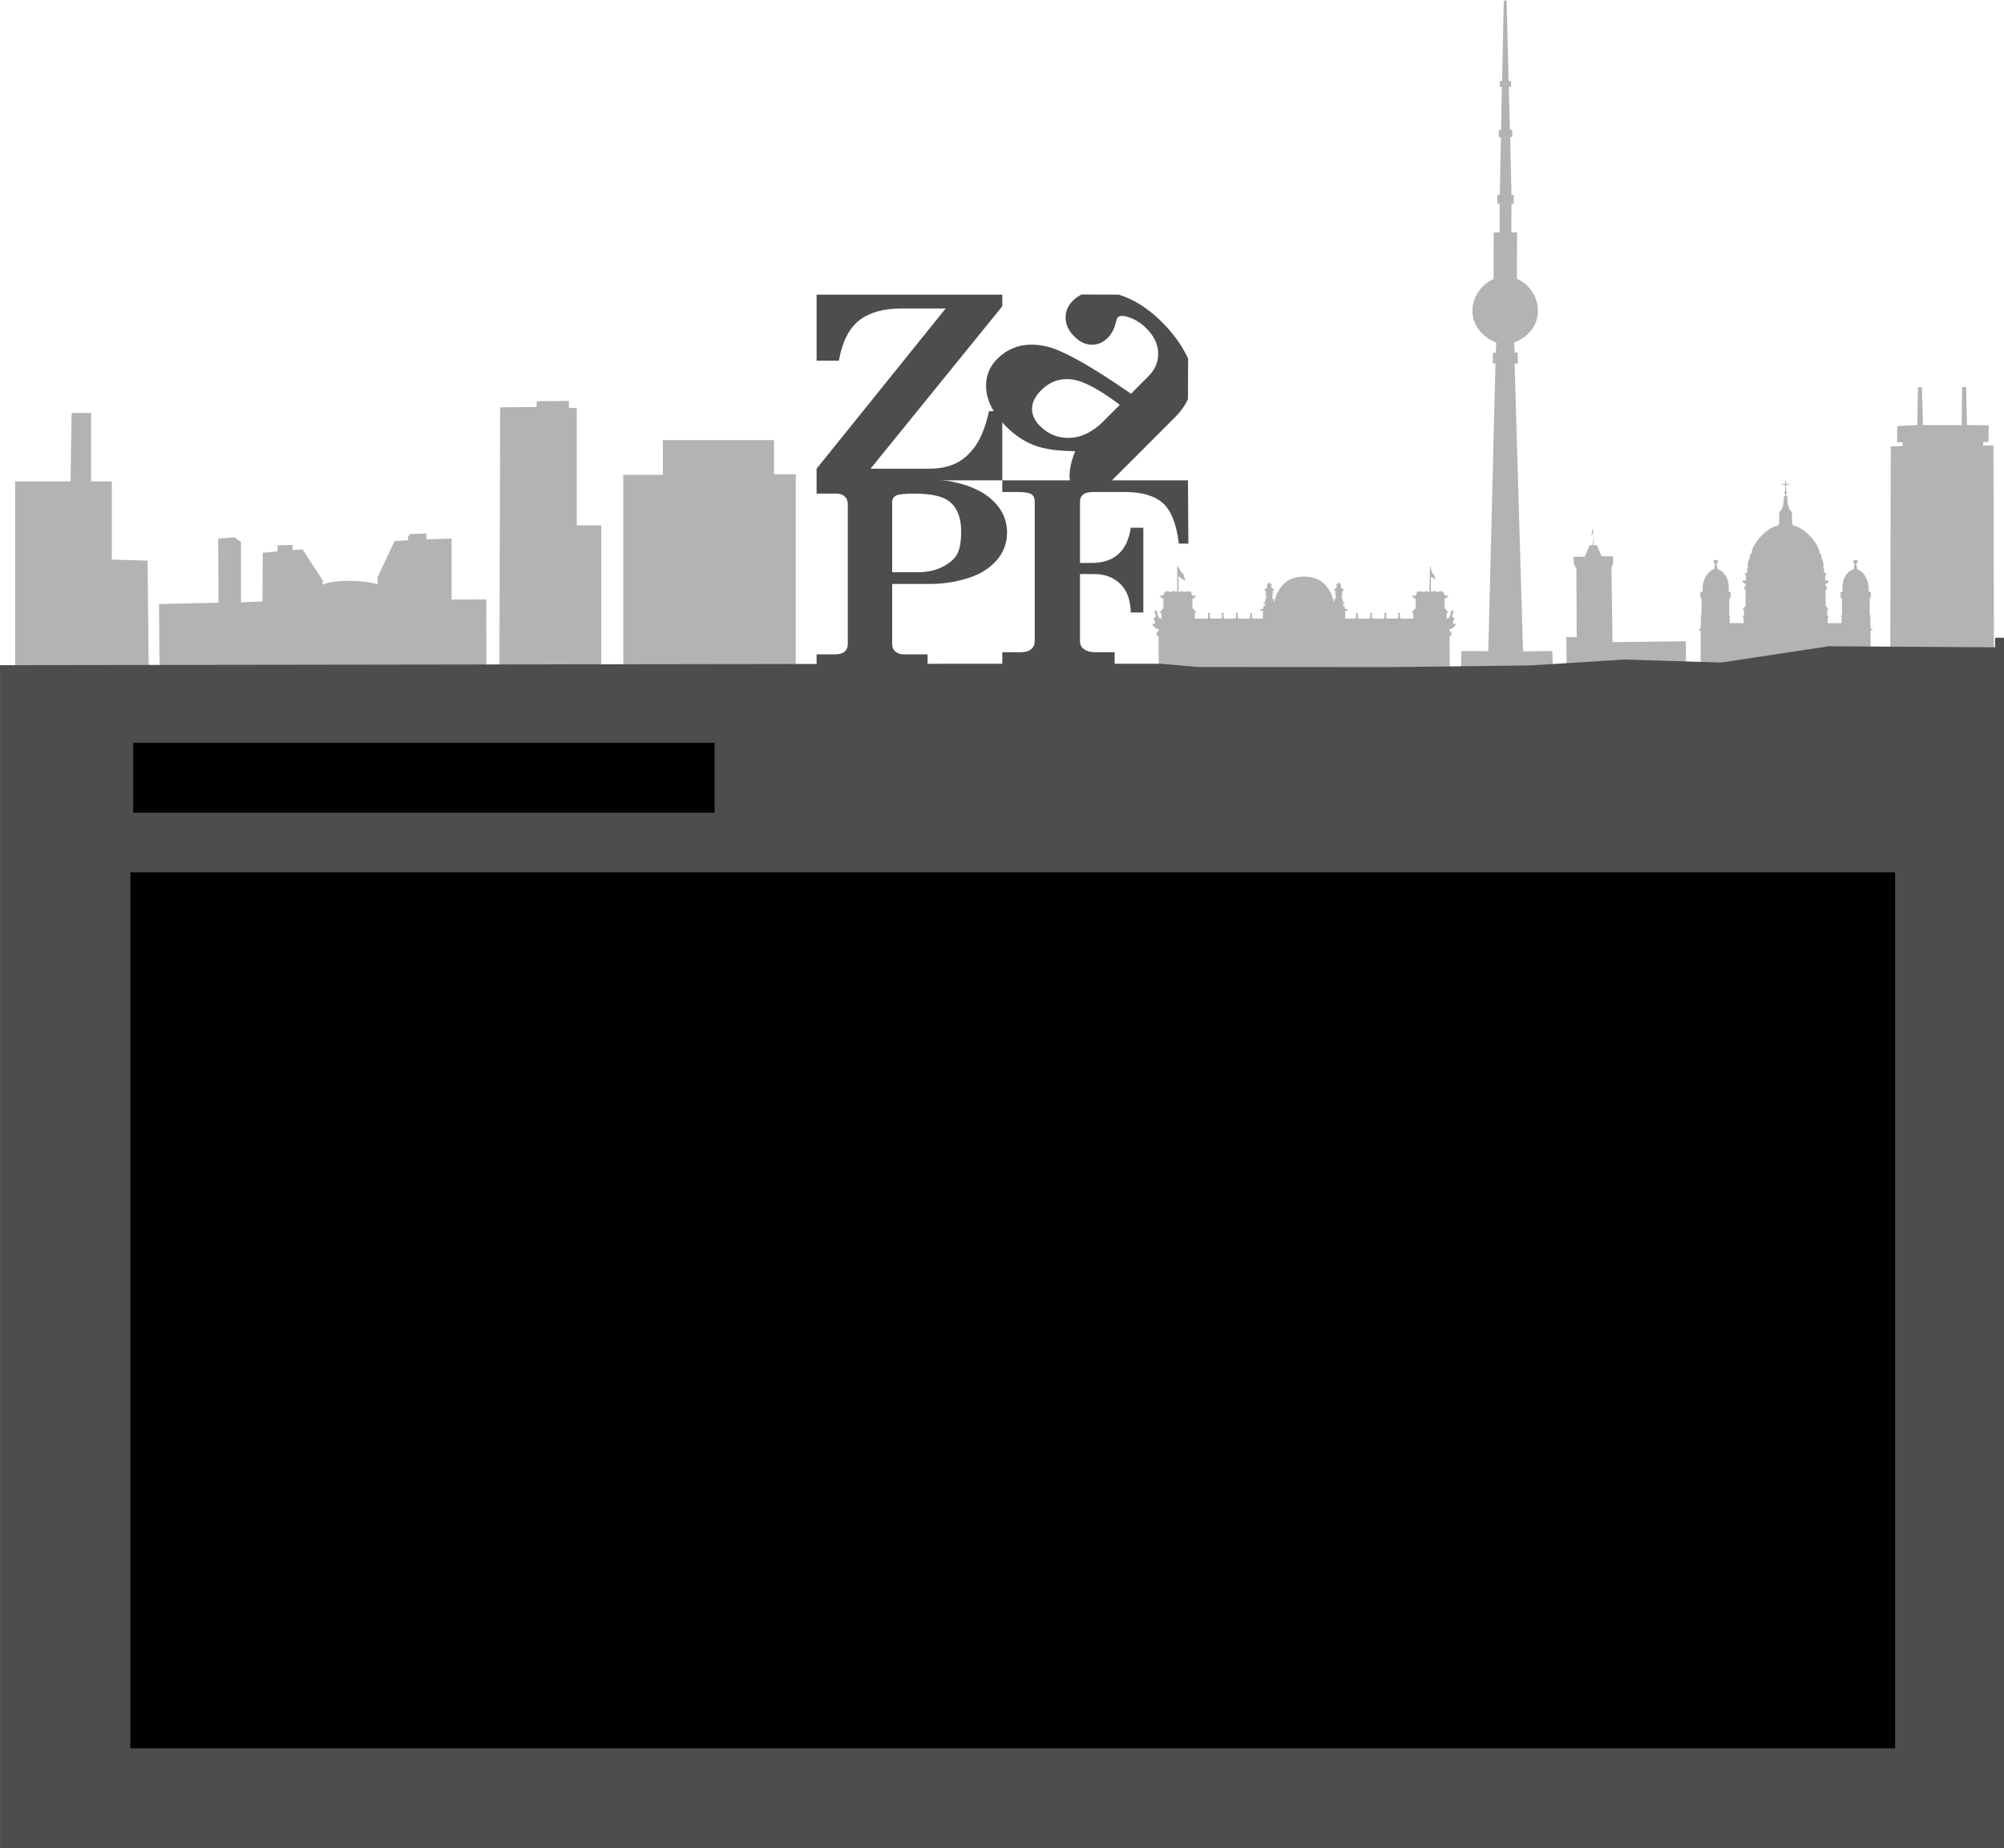 <?xml version="1.0" encoding="UTF-8" standalone="no"?>
<!-- Created with Inkscape (http://www.inkscape.org/) -->

<svg
   xmlns:dc="http://purl.org/dc/elements/1.1/"
   xmlns:cc="http://creativecommons.org/ns#"
   xmlns:rdf="http://www.w3.org/1999/02/22-rdf-syntax-ns#"
   xmlns:svg="http://www.w3.org/2000/svg"
   xmlns="http://www.w3.org/2000/svg"
   xmlns:sodipodi="http://sodipodi.sourceforge.net/DTD/sodipodi-0.dtd"
   xmlns:inkscape="http://www.inkscape.org/namespaces/inkscape"
   width="270.933mm"
   height="249.96mm"
   viewBox="0 0 960 885.686"
   id="svg2"
   version="1.1"
   inkscape:version="0.91 r13725"
   sodipodi:docname="ZaPFLogo Berlin Webdesign Dark.svg">
  <defs
     id="defs4" />
  <sodipodi:namedview
     id="base"
     pagecolor="#ffffff"
     bordercolor="#666666"
     borderopacity="1.0"
     inkscape:pageopacity="0.0"
     inkscape:pageshadow="2"
     inkscape:zoom="1"
     inkscape:cx="472.87676"
     inkscape:cy="424.86525"
     inkscape:document-units="px"
     inkscape:current-layer="layer1"
     showgrid="false"
     objecttolerance="10000"
     inkscape:snap-path-clip="false"
     inkscape:snap-path-mask="false"
     inkscape:snap-perpendicular="true"
     inkscape:snap-tangential="true"
     inkscape:window-width="1280"
     inkscape:window-height="960"
     inkscape:window-x="0"
     inkscape:window-y="27"
     inkscape:window-maximized="1"
     showguides="false"
     fit-margin-top="0"
     fit-margin-left="0"
     fit-margin-right="0"
     fit-margin-bottom="0">
    <inkscape:grid
       type="xygrid"
       id="grid4136"
       units="mm"
       spacingx="3.543"
       spacingy="3.543"
       originx="-38.976"
       originy="0" />
  </sodipodi:namedview>
  <g
     inkscape:label="Ebene 1"
     inkscape:groupmode="layer"
     id="layer1"
     transform="translate(-38.976,-166.677)">
    <g
       id="g4943"
       transform="matrix(2.509,0,0,2.509,-58.801,-1587.638)">
      <g
         style="fill:#b3b3b3"
         id="g4612">
        <path
           style="fill:#b3b3b3;fill-opacity:1;stroke:none"
           d="m 338.087,827.799 c 0,0 -0.05,-6.946 -0.05,-6.946 0,0 1.97,0.054 1.97,0.054 0,0 -0.054,-13.063 -0.054,-13.063 0,0 -0.464,-0.883 -0.464,-0.883 0,0 -0.104,-1.398 -0.104,-1.398 0,0 2.177,-0.054 2.177,-0.054 0,0 0.916,-2.165 0.916,-2.165 0,0 0.597,-0.012 0.597,-0.012 0,0 0.07,-1.261 0.07,-1.261 0,0 -0.004,-1.244 -0.004,-1.244 -0.133,0.278 0,0.336 -0.352,0.705 0.075,-0.253 0.104,-0.552 0.108,-0.63 0.013,-0.265 0.108,-0.133 0.274,-0.946 0,0 0.017,2.115 0.017,2.115 0,0 0.083,1.261 0.083,1.261 0,0 0.572,0 0.572,0 0,0 0.933,2.127 0.933,2.127 0,0 2.177,0 2.177,0 0,0 0,1.348 0,1.348 0,0 -0.311,0.933 -0.311,0.933 0,0 0.207,14.1 0.207,14.1 0,0 13.996,-0.158 13.996,-0.158 0,0 0.05,6.117 0.05,6.117"
           id="path3774"
           inkscape:connector-curvature="0" />
        <path
           style="fill:#b3b3b3;fill-opacity:1;stroke:none"
           d="m 41.86,828.256 c 0,0 0,-37.116 0,-37.116 0,0 10.575,0 10.575,0 0,0 0.207,-13.063 0.207,-13.063 0,0 3.732,0 3.732,0 0,0 0,13.063 0,13.063 0,0 3.94,0 3.94,0 0,0 0,14.929 0,14.929 0,0 6.843,0.207 6.843,0.207 0,0 0.207,21.357 0.207,21.357"
           id="path3772"
           inkscape:connector-curvature="0" />
        <path
           style="fill:#b3b3b3;fill-opacity:1;stroke:none"
           d="m 157.976,827.012 c 0,0 0,-37.116 0,-37.116 0,0 7.56,0 7.56,0 0,0 0,-6.635 0,-6.635 0,0 21.224,0 21.224,0 0,0 0,6.523 0,6.523 0,0 4.147,0 4.147,0 0,0 0,37.472 0,37.472"
           id="path3770"
           inkscape:connector-curvature="0" />
        <path
           style="fill:#b3b3b3;fill-opacity:1;stroke:none"
           d="m 153.771,827.219 c 0,0 0,-27.673 0,-27.673 0,0 -4.674,0 -4.674,0 0,0 0,-22.394 0,-22.394 0,0 -1.51,-0.075 -1.51,-0.075 0,0 0,-1.281 0,-1.281 0,0 -6.104,0 -6.104,0.075 0,0.075 -0.075,1.057 -0.075,1.057 0,0 -6.938,0.075 -6.938,0.075 0,0 -0.153,50.067 -0.153,50.067"
           id="path3768"
           inkscape:connector-curvature="0" />
        <path
           style="fill:#b3b3b3;fill-opacity:1;stroke:none"
           d="m 363.674,826.734 c 0,0 0,-7.05 0,-7.05 0,0 -0.365,-0.207 -0.365,-0.207 0,0 0,-0.158 0,-0.158 0,0 0.365,0 0.365,0 0,0 -0.104,-0.568 -0.104,-0.568 0,0 0.153,0 0.153,0 0,0 0,-1.762 0,-1.762 0,0 -0.153,-0.236 -0.153,-0.236 0,0 0.257,-0.025 0.257,-0.025 0,0 0.025,-3.214 0.025,-3.214 0,0 -0.207,-0.129 -0.207,-0.129 0,0 -0.025,-1.14 -0.025,-1.14 0,0 0.44,-0.025 0.44,-0.025 0,0 0,-0.962 0,-0.962 0.029,-0.8 0.547,-2.745 2.177,-3.342 0,0 0.182,-1.012 0.182,-1.012 0,0 -0.775,-0.751 0.129,-0.751 0.908,0 0.182,0.751 0.182,0.751 0,0 0.158,1.012 0.158,1.012 1.659,0.531 2.136,2.281 2.148,3.268 0,0 0,1.062 0,1.062 0,0 0.365,0.025 0.365,0.025 0,0 -0.025,1.116 -0.025,1.116 0,0 -0.236,0.153 -0.236,0.153 0,0 -0.012,3.226 0,3.226 0.012,0 0.274,0.042 0.274,0.042 0,0 -0.207,0.207 -0.207,0.207 0,0 0.012,1.203 0.012,1.203 0,0 2.646,0 2.646,0 0,0 -0.017,-1.111 -0.017,-1.111 0,0 -0.245,-0.22 -0.245,-0.22 0,0 0.348,-0.091 0.348,-0.091 0,0 0,-1.066 0,-1.066 0,0 -0.245,-0.191 -0.245,-0.207 0,-0.012 0.531,-0.622 0.531,-0.622 0,0 0.042,-2.915 0.042,-2.915 0,0 -0.261,-0.402 -0.261,-0.402 0,0 0,-0.336 0,-0.336 0,0 0.286,-0.232 0.286,-0.232 0,0 0.012,-0.195 0.012,-0.195 0,0 -0.622,-0.464 -0.622,-0.464 0,0 0,-0.286 0,-0.286 0,0 0.647,0.012 0.647,0.012 0,0 -0.012,-1.012 -0.012,-1.012 0,0 -0.22,-0.116 -0.22,-0.116 0,0 -0.012,-0.232 -0.012,-0.232 0,0 0.27,0 0.27,0 0,0 0.236,-0.402 0.236,-0.402 0,0 0.012,-0.323 0.012,-0.323 0,0 -0.195,-0.249 -0.195,-0.249 0,0 0.232,-0.012 0.232,-0.012 0,0 0.054,-0.427 0.054,-0.427 0,0 -0.079,-0.257 -0.079,-0.257 0,0 0.116,-0.34 0.116,-0.34 0,0 0.037,-0.415 0.037,-0.415 0,0 0.12,-0.27 0.12,-0.27 0,0 0.178,-0.352 0.178,-0.352 0,0 -0.05,-0.323 -0.05,-0.323 0,0 0.079,-0.282 0.079,-0.282 0,0 0.166,-0.079 0.166,-0.079 0,0 0.079,0.153 0.079,0.153 0,-2.239 3.388,-5.52 5.196,-5.557 -0.141,-0.104 -0.091,-0.286 0.116,-0.323 0,0 0.025,-2.347 0.025,-2.347 0.261,-0.025 0.933,-0.854 0.871,-2.866 0,0 0.245,-0.166 0.245,-0.166 0,0 0.012,-0.352 0.012,-0.352 -0.241,-0.07 -0.236,-0.39 0,-0.452 0,0 -0.008,-0.307 -0.008,-0.307 0,0 -0.004,-0.962 -0.004,-0.962 0,0 -0.556,0 -0.556,0 0,0 -0.012,-0.195 -0.012,-0.195 0,0 0.564,0 0.564,0 0,0 -0.004,-0.593 -0.004,-0.593 0,0 0.187,0 0.187,0 0,0 0,0.593 0,0.593 0,0 0.572,0 0.572,0 0,0 -0.012,0.195 -0.012,0.195 0,0 -0.556,0 -0.556,0 0,0 -0.004,0.966 -0.004,0.966 0,0 -0.008,0.303 -0.008,0.303 0.236,0.046 0.253,0.382 0,0.452 0,0 0.012,0.352 0.012,0.352 0,0 0.245,0.166 0.245,0.166 -0.062,2.011 0.61,2.841 0.871,2.866 0,0 0.025,2.347 0.025,2.347 0.207,0.037 0.257,0.22 0.116,0.323 1.808,0.037 5.196,3.318 5.196,5.557 0,0 0.079,-0.153 0.079,-0.153 0,0 0.17,0.079 0.17,0.079 0,0 0.075,0.282 0.075,0.282 0,0 -0.05,0.323 -0.05,0.323 0,0 0.182,0.352 0.182,0.352 0,0 0.116,0.27 0.116,0.27 0,0 0.037,0.415 0.037,0.415 0,0 0.116,0.34 0.116,0.34 0,0 -0.079,0.257 -0.079,0.257 0,0 0.054,0.427 0.054,0.427 0,0 0.232,0.012 0.232,0.012 0,0 -0.195,0.249 -0.195,0.249 0,0 0.013,0.323 0.013,0.323 0,0 0.236,0.402 0.236,0.402 0,0 0.27,0 0.27,0 0,0 -0.012,0.232 -0.012,0.232 0,0 -0.22,0.116 -0.22,0.116 0,0 -0.012,1.012 -0.012,1.012 0,0 0.647,-0.012 0.647,-0.012 0,0 0,0.286 0,0.286 0,0 -0.622,0.464 -0.622,0.464 0,0 0.012,0.195 0.012,0.195 0,0 0.286,0.232 0.286,0.232 0,0 0,0.336 0,0.336 0,0 -0.257,0.402 -0.257,0.402 0,0 0.037,2.915 0.037,2.915 0,0 0.531,0.61 0.531,0.622 0,0.017 -0.245,0.207 -0.245,0.207 0,0 0,1.066 0,1.066 0,0 0.348,0.091 0.348,0.091 0,0 -0.245,0.22 -0.245,0.22 0,0 -0.012,1.111 -0.012,1.111 0,0 2.642,0 2.642,0 0,0 0.012,-1.203 0.012,-1.203 0,0 -0.207,-0.207 -0.207,-0.207 0,0 0.261,-0.042 0.274,-0.042 0.012,0 0,-3.226 0,-3.226 0,0 -0.232,-0.153 -0.232,-0.153 0,0 -0.029,-1.116 -0.029,-1.116 0,0 0.365,-0.025 0.365,-0.025 0,0 0,-1.062 0,-1.062 0.012,-0.987 0.493,-2.737 2.152,-3.268 0,0 0.153,-1.012 0.153,-1.012 0,0 -0.726,-0.751 0.182,-0.751 0.908,0 0.129,0.751 0.129,0.751 0,0 0.182,1.012 0.182,1.012 1.634,0.597 2.152,2.542 2.177,3.342 0,0 0,0.962 0,0.962 0,0 0.44,0.025 0.44,0.025 0,0 -0.025,1.14 -0.025,1.14 0,0 -0.207,0.129 -0.207,0.129 0,0 0.025,3.214 0.025,3.214 0,0 0.261,0.025 0.261,0.025 0,0 -0.158,0.236 -0.158,0.236 0,0 0,1.762 0,1.762 0,0 0.158,0 0.158,0 0,0 -0.104,0.568 -0.104,0.568 0,0 0.361,0 0.361,0 0,0 0,0.158 0,0.158 0,0 -0.361,0.207 -0.361,0.207 0,0 0,7.05 0,7.05"
           id="path3766"
           inkscape:connector-curvature="0" />
        <path
           style="fill:#b3b3b3;fill-opacity:1;stroke:none"
           d="m 131.85,827.115 c 0,0 -0.05,-13.424 -0.05,-13.424 0,0 -6.61,0.025 -6.61,0.025 0,0 0,-11.666 0,-11.666 0,0 -4.794,0.182 -4.794,0.182 0,0 -0.029,-1.14 -0.029,-1.14 0,0 -3.16,0.129 -3.16,0.129 0,0 -0.336,0.518 -0.336,0.518 0,0 0.025,0.622 0.025,0.622 0,0 -2.592,0.182 -2.592,0.182 0,0 -3.239,6.896 -3.239,6.896 0,0 0,1.398 0,1.398 -1.999,-0.854 -8.601,-1.012 -10.471,0.054 0,0 0,-0.829 0,-0.829 0,0 -3.865,-5.939 -3.865,-5.939 0,0 -1.916,0.158 -1.916,0.158 0,0 0,-0.987 0,-0.987 0,0 -2.853,0.054 -2.853,0.054 0,0 0,1.165 0,1.165 0,0 -2.824,0.261 -2.824,0.261 0,0 -0.05,9.302 -0.05,9.302 0,0 -4.097,0.158 -4.097,0.158 0,0 0,-11.483 0,-11.483 0,0 -1.244,-0.933 -1.244,-0.933 0,0 -3.11,0.261 -3.11,0.261 0,0 0.054,12.234 0.054,12.234 0,0 -11.354,0.257 -11.354,0.257 0,0 0.104,13.063 0.104,13.063"
           id="path3764"
           inkscape:connector-curvature="0" />
        <path
           style="fill:#b3b3b3;fill-opacity:1;stroke:none"
           d="m 315.783,827.773 c 0,0 -0.054,-6.946 -0.054,-6.946 0,0 0.348,-0.286 0.348,-0.286 0,0 0,-0.593 0,-0.593 0,0 -0.348,-0.236 -0.348,-0.236 0,0 0,-0.427 0,-0.427 0,0 0.456,-0.004 0.456,-0.004 0,0 0.709,-0.722 0.709,-0.722 0,0 -0.012,-0.232 -0.012,-0.232 0,0 -0.485,-0.004 -0.485,-0.004 0,0 -0.004,-0.535 -0.004,-0.535 0,0 0.261,-0.274 0.261,-0.274 0,0 0,-0.241 0,-0.241 0,0 -0.423,-0.104 -0.386,-0.46 0.166,-0.97 0.386,-0.701 0.033,-1.116 -0.319,0.203 -0.456,0.589 -0.402,0.929 0,0 -0.249,0.572 -0.249,0.572 0,0 -0.489,0.207 -0.489,0.207 0,0 0.021,-1.02 0.021,-1.02 0,0 0.394,-0.415 0.394,-0.415 0,0 -0.402,0.012 -0.402,0.012 0,0 0,-0.241 0,-0.241 0,0 -0.39,-0.352 -0.39,-0.352 0,0 0.008,-1.908 0.008,-1.908 0,0 0.307,-0.008 0.307,-0.008 0,0 0.469,-0.514 0.469,-0.514 0,0 -0.746,0.008 -0.746,0.008 0,0 0,-0.22 0,-0.22 0,0 -0.203,-0.178 -0.203,-0.178 0,0 0.008,-0.34 0.008,-0.34 0,0 -0.485,0 -0.485,0 -0.046,-0.257 -0.307,-0.265 -0.344,0 0,0 -0.863,-0.008 -0.863,-0.008 -0.029,-0.257 -0.286,-0.265 -0.344,0 0,0 -0.431,-0.008 -0.431,-0.008 0,0 0.008,-2.737 0.008,-2.737 0.435,-0.129 0.361,0.311 0.979,0.406 -0.365,-0.311 -0.108,-0.427 -0.402,-0.871 -0.788,-0.746 -0.464,-1.729 -0.759,-1.646 0,0 -0.104,4.84 -0.104,4.84 0,0 -0.415,0.008 -0.415,0.008 -0.1,-0.315 -0.286,-0.211 -0.311,-0.008 0,0 -0.829,0 -0.829,0 -0.095,-0.216 -0.249,-0.232 -0.332,0.008 0,0 -0.518,0 -0.518,0 0,0 0,0.369 0,0.369 0,0 -0.203,0.153 -0.203,0.153 0,0 0,0.241 0,0.241 0,0 -0.755,0 -0.746,0 0.021,0 0.452,0.535 0.452,0.535 0,0 0.27,0.008 0.27,0.008 0,0 0,1.845 0,1.845 0,0 -0.427,0.369 -0.427,0.369 0,0 0,0.249 0,0.249 0,0 -0.415,0 -0.415,0 0,0 0.415,0.415 0.415,0.415 0,0 -0.008,0.966 -0.008,0.966 0,0 -2.422,-0.017 -2.422,-0.017 -0.195,-0.075 -0.211,-0.887 -0.12,-0.97 -0.037,-0.22 -0.352,-0.22 -0.377,0.008 0.1,0.075 0.075,0.867 -0.12,0.962 0,0 -2.028,0.008 -2.028,0.008 -0.182,-0.075 -0.195,-0.896 -0.083,-0.958 -0.037,-0.211 -0.323,-0.249 -0.406,-0.012 0.112,0.083 0.075,0.887 -0.1,0.97 0,0 -2.082,0 -2.082,0 -0.195,-0.083 -0.232,-0.858 -0.104,-0.979 -0.062,-0.22 -0.323,-0.22 -0.406,0 0.112,0.083 0.083,0.829 -0.108,0.979 0,0 -2.086,0 -2.086,0 -0.191,-0.091 -0.249,-0.887 -0.129,-0.97 -0.046,-0.191 -0.34,-0.199 -0.377,0 0.091,0.166 0,0.896 -0.145,0.97 0,0 -1.92,0 -1.92,0 0,0 -0.004,-1.493 -0.004,-1.493 0,0 0.29,0 0.29,0 0,0 0.294,-0.332 0.294,-0.332 0,0 -0.506,-0.008 -0.506,-0.008 0,0 -0.166,-0.166 -0.166,-0.166 0,0 0,-0.398 0,-0.398 0,0 -0.332,-0.075 -0.332,-0.075 0,0 -0.008,-0.369 -0.008,-0.369 0,0 0.182,0 0.182,0 0,0 0.216,-0.203 0.216,-0.203 0,0 -0.332,0 -0.332,0 0,0 -0.012,-0.294 -0.012,-0.294 0,0 -0.137,-0.228 -0.137,-0.228 0,0 0.12,-0.257 0.12,-0.257 0,0 -0.286,-0.012 -0.286,-0.012 0,0 0.174,-1.381 0.174,-1.381 0,0 0.294,-0.444 0.294,-0.444 0,0 -0.423,-0.008 -0.423,-0.008 0,0 0,-0.195 0,-0.195 0,0 -0.241,-0.129 -0.241,-0.129 0,0 0.104,-0.597 0.104,-0.597 0,0 -0.27,-0.083 -0.27,-0.083 0,0 -0.091,-0.27 -0.091,-0.27 0,0 -0.145,0 -0.145,0 0,0 -0.095,0.27 -0.095,0.27 0,0 -0.311,0.083 -0.311,0.083 0,0 0.129,0.618 0.129,0.618 0,0 -0.241,0.1 -0.241,0.1 0,0 -0.008,0.195 -0.008,0.195 0,0 -0.398,0 -0.398,0 0,0 0.294,0.46 0.294,0.46 0,0 0.141,1.373 0.141,1.373 0,0 -0.307,0.008 -0.307,0.008 0,0 0.104,0.261 0.104,0.261 0,0 -0.149,0.199 -0.149,0.199 0,0 -0.008,0.315 -0.008,0.315 -0.581,-2.492 -2.053,-4.968 -5.719,-4.976 -3.662,-0.008 -5.155,2.484 -5.735,4.976 0,0 -0.008,-0.315 -0.008,-0.315 0,0 -0.149,-0.199 -0.149,-0.199 0,0 0.104,-0.261 0.104,-0.261 0,0 -0.307,-0.008 -0.307,-0.008 0,0 0.141,-1.373 0.141,-1.373 0,0 0.294,-0.46 0.294,-0.46 0,0 -0.398,0 -0.398,0 0,0 -0.008,-0.195 -0.008,-0.195 0,0 -0.241,-0.1 -0.241,-0.1 0,0 0.129,-0.618 0.129,-0.618 0,0 -0.311,-0.083 -0.311,-0.083 0,0 -0.095,-0.27 -0.095,-0.27 0,0 -0.145,0 -0.145,0 0,0 -0.091,0.27 -0.091,0.27 0,0 -0.27,0.083 -0.27,0.083 0,0 0.104,0.597 0.104,0.597 0,0 -0.241,0.129 -0.241,0.129 0,0 0,0.195 0,0.195 0,0 -0.423,0.008 -0.423,0.008 0,0 0.294,0.444 0.294,0.444 0,0 0.174,1.381 0.174,1.381 0,0 -0.286,0.012 -0.286,0.012 0,0 0.12,0.257 0.12,0.257 0,0 -0.137,0.228 -0.137,0.228 0,0 -0.013,0.294 -0.013,0.294 0,0 -0.332,0 -0.332,0 0,0 0.216,0.203 0.216,0.203 0,0 0.182,0 0.182,0 0,0 -0.008,0.369 -0.008,0.369 0,0 -0.332,0.075 -0.332,0.075 0,0 0,0.398 0,0.398 0,0 -0.166,0.166 -0.166,0.166 0,0 -0.506,0.008 -0.506,0.008 0,0 0.294,0.332 0.294,0.332 0,0 0.29,0 0.29,0 0,0 -0.004,1.493 -0.004,1.493 0,0 -1.92,0 -1.92,0 -0.145,-0.075 -0.236,-0.805 -0.145,-0.97 -0.037,-0.199 -0.332,-0.191 -0.377,0 0.12,0.083 0.062,0.879 -0.129,0.97 0,0 -2.086,0 -2.086,0 -0.191,-0.149 -0.22,-0.896 -0.108,-0.979 -0.083,-0.22 -0.344,-0.22 -0.406,0 0.129,0.12 0.091,0.896 -0.104,0.979 0,0 -2.082,0 -2.082,0 -0.174,-0.083 -0.211,-0.887 -0.1,-0.97 -0.083,-0.236 -0.369,-0.199 -0.406,0.012 0.112,0.062 0.1,0.883 -0.083,0.958 0,0 -2.028,-0.008 -2.028,-0.008 -0.195,-0.095 -0.22,-0.887 -0.12,-0.962 -0.025,-0.228 -0.34,-0.228 -0.377,-0.008 0.091,0.083 0.075,0.896 -0.12,0.97 0,0 -2.422,0.017 -2.422,0.017 0,0 -0.008,-0.966 -0.008,-0.966 0,0 0.415,-0.415 0.415,-0.415 0,0 -0.415,0 -0.415,0 0,0 0,-0.249 0,-0.249 0,0 -0.427,-0.369 -0.427,-0.369 0,0 0,-1.845 0,-1.845 0,0 0.27,-0.008 0.27,-0.008 0,0 0.431,-0.535 0.452,-0.535 0.008,0 -0.746,0 -0.746,0 0,0 0,-0.241 0,-0.241 0,0 -0.203,-0.153 -0.203,-0.153 0,0 0,-0.369 0,-0.369 0,0 -0.518,0 -0.518,0 -0.083,-0.241 -0.236,-0.224 -0.332,-0.008 0,0 -0.829,0 -0.829,0 -0.025,-0.203 -0.211,-0.307 -0.311,0.008 0,0 -0.415,-0.008 -0.415,-0.008 0,0 -0.046,-2.903 -0.046,-2.903 0.153,-0.075 1.124,0.846 1.306,0.863 -0.046,-0.448 -0.357,-0.966 -0.274,-1.261 -0.709,-0.419 -1.016,-1.659 -1.281,-1.539 0,0 0.017,4.848 0.017,4.848 0,0 -0.431,0.008 -0.431,0.008 -0.058,-0.265 -0.315,-0.257 -0.344,0 0,0 -0.863,0.008 -0.863,0.008 -0.037,-0.265 -0.299,-0.257 -0.344,0 0,0 -0.485,0 -0.485,0 0,0 0.008,0.34 0.008,0.34 0,0 -0.203,0.178 -0.203,0.178 0,0 0,0.22 0,0.22 0,0 -0.746,-0.008 -0.746,-0.008 0,0 0.469,0.514 0.469,0.514 0,0 0.307,0.008 0.307,0.008 0,0 0.008,1.908 0.008,1.908 0,0 -0.39,0.352 -0.39,0.352 0,0 0,0.241 0,0.241 0,0 -0.402,-0.012 -0.402,-0.012 0,0 0.394,0.415 0.394,0.415 0,0 0.025,1.02 0.025,1.02 0,0 -0.493,-0.207 -0.493,-0.207 0,0 -0.249,-0.572 -0.249,-0.572 0.054,-0.34 -0.083,-0.726 -0.398,-0.929 -0.357,0.415 -0.137,0.145 0.029,1.116 0.037,0.357 -0.386,0.46 -0.386,0.46 0,0 0,0.241 0,0.241 0,0 0.261,0.274 0.261,0.274 0,0 -0.004,0.535 -0.004,0.535 0,0 -0.485,0.004 -0.485,0.004 0,0 -0.012,0.232 -0.012,0.232 0,0 0.709,0.722 0.709,0.722 0,0 0.456,0.004 0.456,0.004 0,0 0,0.427 0,0.427 0,0 -0.348,0.236 -0.348,0.236 0,0 0,0.593 0,0.593 0,0 0.348,0.286 0.348,0.286 0,0 0.054,7.257 0.054,7.257"
           id="path3762"
           inkscape:connector-curvature="0" />
        <path
           style="fill:#b3b3b3;fill-opacity:1;stroke:none"
           d="m 399.877,824.192 c 0,0 0.104,-39.708 0.104,-39.708 0,0 2.281,-0.104 2.281,-0.104 0,0 -0.025,-0.726 -0.025,-0.726 0,0 -1.037,0.054 -1.037,0.054 0,0 0,-3.139 0,-3.139 0,0 3.836,-0.178 3.836,-0.178 0,0 0.129,-7.232 0.129,-7.232 0,0 0.726,0 0.751,0 0.029,0 0.207,7.232 0.207,7.232 0,0 7.39,0 7.39,0 0,0 0.075,-7.257 0.075,-7.257 0,0 0.78,0 0.78,0 0,0 0.153,7.257 0.153,7.257 0,0 4.147,0.025 4.147,0.025 0,0 -0.025,3.189 -0.025,3.189 0,0 -1.012,0.025 -1.012,0.025 0,0 0,0.647 0,0.647 0,0 1.945,0 1.945,0 0,0 0.104,40.122 0.104,40.122"
           id="path3760"
           inkscape:connector-curvature="0" />
        <path
           style="fill:#b3b3b3;fill-opacity:1;stroke:none"
           d="m 335.463,827.231 c 0,0 -0.104,-3.683 -0.104,-3.683 0,0 -5.598,0.054 -5.598,0.054 0,0 -1.605,-54.948 -1.605,-54.948 0,0 0.622,-0.029 0.622,-0.029 0,0 -0.029,-2.074 -0.029,-2.074 0,0 -0.568,0 -0.568,0 0,0 -0.104,-1.941 -0.104,-1.941 6.32,-2.409 5.582,-9.891 0.518,-12.159 0,0 0.025,-8.862 0.025,-8.862 0,0 -1.087,0 -1.087,0 0,0 0.025,-5.47 0.025,-5.47 0,0 0.44,0 0.44,0 0,0 -0.025,-1.659 -0.025,-1.659 0,0 -0.415,0 -0.415,0 0,0 -0.245,-11.081 -0.245,-11.081 0,0 0.398,-0.012 0.398,-0.012 0,0 -0.004,-1.377 -0.004,-1.377 0,0 -0.448,0 -0.448,0 0,0 -0.216,-8.219 -0.216,-8.219 0,0 0.431,-0.017 0.431,-0.017 0,0 -0.017,-1.082 -0.017,-1.082 0,0 -0.452,-0.021 -0.452,-0.021 0,0 -0.377,-15.344 -0.377,-15.344 0,0 -0.543,0.021 -0.543,0.021 0,0 -0.323,15.361 -0.323,15.361 0,0 -0.431,0 -0.431,0 0,0 0,1.099 0,1.099 0,0 0.394,0 0.394,0 0,0 -0.162,8.224 -0.162,8.224 0,0 -0.431,0 -0.431,0 0,0 -0.012,1.381 -0.012,1.381 0,0 0.415,0 0.415,0 0,0 -0.207,11.043 -0.207,11.043 0,0 -0.464,0.025 -0.464,0.025 0,0 -0.025,1.634 -0.025,1.634 0,0 0.464,0.025 0.464,0.025 0,0 0,5.47 0,5.47 0,0 -1.14,0.025 -1.14,0.025 0,0 -0.025,8.866 -0.025,8.866 -4.952,2.281 -5.963,9.509 0.518,12.155 0,0 -0.104,1.945 -0.104,1.945 0,0 -0.543,0 -0.543,0 0,0 -0.029,2.044 -0.029,2.044 0,0 0.518,0 0.518,0 0,0 -1.364,54.944 -1.364,54.944 0,0 -5.138,-0.021 -5.138,-0.021 0,0 -0.104,3.683 -0.104,3.683"
           id="path3756"
           inkscape:connector-curvature="0" />
      </g>
      <g
         transform="matrix(0.143,0,0,0.143,194.882,755.449)"
         id="g4433"
         style="overflow:visible;fill:#4d4d4d">
        <g
           style="fill:#4d4d4d"
           id="g4409">
          <g
             style="fill:#4d4d4d"
             id="g4411">
            <path
               style="fill:#4d4d4d"
               inkscape:connector-curvature="0"
               d="m 0,0.233 247.941,0.002 0,15.5 -175.901,216.926 78.591,0 c 13.616,0 25.393,-2.407 35.333,-7.212 9.935,-4.809 18.656,-12.569 26.164,-23.288 7.498,-10.716 13.545,-26.13 18.133,-46.243 l 17.679,-0.695 0,92.992 -247.94,0 0,-15.554 172.335,-213.958 -59.172,0 C 89.316,18.703 70.599,23.974 57.01,34.504 43.416,45.043 34.321,62.995 29.726,88.37 L 0,88.425 0,0.233 Z"
               id="path4413" />
          </g>
          <g
             style="fill:#4d4d4d"
             id="g4415">
            <path
               style="fill:#4d4d4d"
               inkscape:connector-curvature="0"
               d="m 338.388,249.227 c -0.119,-0.637 -0.22,-1.285 -0.305,-1.947 -0.086,-0.661 -0.155,-1.334 -0.208,-2.02 -0.056,-0.685 -0.088,-1.384 -0.111,-2.092 -0.019,-0.712 -0.022,-1.431 -0.015,-2.168 0.015,-0.734 0.042,-1.48 0.089,-2.241 0.044,-0.757 0.104,-1.529 0.183,-2.316 0.077,-0.781 0.174,-1.577 0.281,-2.385 0.107,-0.808 0.233,-1.632 0.378,-2.462 0.141,-0.833 0.303,-1.677 0.478,-2.535 0.174,-0.858 0.367,-1.73 0.569,-2.61 0.212,-0.881 0.435,-1.779 0.676,-2.687 0.24,-0.905 0.496,-1.825 0.77,-2.757 0.271,-0.929 0.559,-1.871 0.867,-2.829 0.303,-0.953 0.626,-1.923 0.964,-2.903 0.336,-0.98 0.695,-1.977 1.062,-2.98 0.37,-1.002 0.755,-2.022 1.16,-3.05 -1.441,-0.011 -2.863,-0.035 -4.269,-0.058 -1.407,-0.031 -2.789,-0.073 -4.155,-0.119 -1.367,-0.047 -2.716,-0.108 -4.047,-0.175 -1.326,-0.067 -2.637,-0.144 -3.931,-0.232 -1.288,-0.087 -2.559,-0.186 -3.814,-0.29 -1.252,-0.107 -2.485,-0.223 -3.701,-0.351 -1.216,-0.124 -2.412,-0.261 -3.586,-0.403 -1.178,-0.142 -2.338,-0.299 -3.472,-0.461 -1.141,-0.163 -2.259,-0.338 -3.359,-0.52 -1.104,-0.181 -2.187,-0.378 -3.249,-0.577 -1.063,-0.202 -2.107,-0.416 -3.13,-0.635 -1.027,-0.223 -2.035,-0.455 -3.023,-0.694 -0.986,-0.244 -1.951,-0.489 -2.9,-0.75 -0.953,-0.263 -1.882,-0.531 -2.794,-0.81 -0.911,-0.281 -1.804,-0.566 -2.674,-0.865 -0.874,-0.299 -1.73,-0.604 -2.564,-0.923 -0.836,-0.319 -1.666,-0.65 -2.496,-0.997 -0.825,-0.341 -1.648,-0.697 -2.475,-1.068 -0.821,-0.369 -1.642,-0.75 -2.457,-1.146 -0.813,-0.394 -1.622,-0.801 -2.433,-1.223 -0.809,-0.42 -1.611,-0.854 -2.413,-1.298 -0.803,-0.449 -1.601,-0.903 -2.393,-1.374 -0.792,-0.475 -1.586,-0.958 -2.37,-1.451 -0.789,-0.499 -1.575,-1.004 -2.356,-1.528 -0.781,-0.522 -1.555,-1.059 -2.331,-1.604 -0.773,-0.549 -1.544,-1.11 -2.31,-1.681 -0.769,-0.575 -1.535,-1.161 -2.295,-1.759 -0.759,-0.599 -1.515,-1.21 -2.267,-1.834 -0.755,-0.624 -1.504,-1.261 -2.248,-1.909 -0.748,-0.648 -1.489,-1.312 -2.234,-1.989 -0.737,-0.675 -1.475,-1.361 -2.204,-2.064 -0.733,-0.699 -1.464,-1.411 -2.193,-2.139 -1.001,-1.005 -1.979,-2.009 -2.926,-3.013 -0.945,-1.007 -1.867,-2.011 -2.758,-3.019 -0.893,-1.009 -1.756,-2.015 -2.588,-3.024 -0.834,-1.009 -1.641,-2.019 -2.42,-3.026 -0.777,-1.007 -1.526,-2.019 -2.249,-3.031 -0.723,-1.009 -1.415,-2.022 -2.079,-3.033 -0.666,-1.013 -1.301,-2.024 -1.908,-3.037 -0.609,-1.013 -1.188,-2.029 -1.741,-3.042 -0.553,-1.015 -1.074,-2.029 -1.569,-3.046 -0.495,-1.017 -0.962,-2.031 -1.401,-3.051 -0.438,-1.015 -0.849,-2.033 -1.232,-3.053 -0.38,-1.019 -0.733,-2.037 -1.059,-3.055 -0.326,-1.024 -0.623,-2.042 -0.892,-3.064 -0.269,-1.018 -0.509,-2.04 -0.723,-3.064 -0.213,-1.022 -0.396,-2.044 -0.553,-3.066 -0.155,-1.026 -0.283,-2.05 -0.383,-3.072 -0.1,-1.026 -0.175,-2.042 -0.225,-3.048 -0.05,-1.005 -0.074,-2.002 -0.072,-2.987 0,-0.986 0.026,-1.964 0.08,-2.929 0.053,-0.966 0.129,-1.924 0.232,-2.869 0.102,-0.947 0.23,-1.885 0.384,-2.811 0.154,-0.929 0.334,-1.845 0.538,-2.752 0.207,-0.909 0.435,-1.809 0.691,-2.694 0.255,-0.889 0.536,-1.771 0.843,-2.635 0.306,-0.871 0.636,-1.729 0.994,-2.581 0.357,-0.847 0.739,-1.688 1.148,-2.515 0.407,-0.831 0.841,-1.65 1.3,-2.46 0.458,-0.812 0.942,-1.612 1.452,-2.4 0.508,-0.792 1.044,-1.572 1.604,-2.344 0.561,-0.77 1.145,-1.533 1.756,-2.285 0.61,-0.75 1.247,-1.491 1.908,-2.221 0.661,-0.733 1.347,-1.457 2.061,-2.17 1.073,-1.073 2.167,-2.103 3.282,-3.086 1.111,-0.984 2.245,-1.92 3.393,-2.809 1.151,-0.896 2.323,-1.741 3.513,-2.542 1.188,-0.798 2.396,-1.553 3.627,-2.263 1.227,-0.708 2.471,-1.371 3.737,-1.986 1.267,-0.619 2.552,-1.189 3.856,-1.715 1.303,-0.524 2.626,-1.004 3.972,-1.438 1.341,-0.433 2.704,-0.821 4.082,-1.163 1.382,-0.343 2.781,-0.639 4.201,-0.889 1.418,-0.252 2.856,-0.457 4.311,-0.615 1.461,-0.159 2.938,-0.27 4.432,-0.339 1.496,-0.066 3.012,-0.086 4.546,-0.064 1.533,0.025 3.085,0.093 4.656,0.21 1.574,0.117 3.168,0.279 4.775,0.485 1.612,0.21 3.241,0.462 4.89,0.761 1.648,0.301 3.316,0.646 5.001,1.037 1.345,0.317 2.752,0.703 4.219,1.146 1.468,0.443 3.001,0.949 4.59,1.517 1.594,0.569 3.249,1.199 4.965,1.889 1.719,0.694 3.496,1.447 5.338,2.265 1.842,0.817 3.745,1.693 5.709,2.633 1.964,0.942 3.993,1.946 6.083,3.008 2.089,1.068 4.237,2.194 6.453,3.38 2.212,1.192 4.485,2.44 6.827,3.754 2.338,1.312 4.734,2.686 7.194,4.125 2.464,1.436 4.986,2.935 7.572,4.497 2.59,1.561 5.234,3.183 7.946,4.868 2.708,1.686 5.479,3.435 8.312,5.241 2.835,1.809 5.73,3.679 8.688,5.614 2.96,1.931 5.979,3.928 9.062,5.984 3.082,2.057 6.227,4.178 9.436,6.358 3.204,2.183 6.472,4.424 9.802,6.731 l 1.437,-1.44 1.441,-1.442 1.438,-1.437 1.437,-1.441 1.441,-1.442 1.44,-1.437 1.438,-1.44 1.442,-1.438 1.433,-1.442 1.441,-1.44 1.437,-1.438 1.441,-1.442 1.438,-1.436 1.439,-1.442 1.438,-1.44 1.44,-1.44 c 0.567,-0.569 1.118,-1.141 1.649,-1.721 0.533,-0.579 1.044,-1.163 1.54,-1.752 0.493,-0.589 0.971,-1.186 1.428,-1.785 0.461,-0.599 0.899,-1.205 1.321,-1.814 0.423,-0.609 0.826,-1.225 1.215,-1.847 0.382,-0.623 0.752,-1.249 1.101,-1.878 0.345,-0.631 0.678,-1.267 0.985,-1.913 0.314,-0.639 0.608,-1.287 0.882,-1.938 0.277,-0.653 0.537,-1.31 0.771,-1.973 0.24,-0.663 0.463,-1.331 0.662,-2.004 0.204,-0.675 0.387,-1.353 0.553,-2.037 0.166,-0.683 0.314,-1.373 0.44,-2.064 0.129,-0.697 0.237,-1.398 0.334,-2.101 0.089,-0.704 0.162,-1.414 0.219,-2.128 0.055,-0.717 0.093,-1.436 0.111,-2.163 0.018,-0.727 0.019,-1.455 0.004,-2.19 -0.019,-0.737 -0.057,-1.469 -0.111,-2.199 -0.061,-0.728 -0.13,-1.457 -0.23,-2.179 -0.093,-0.721 -0.208,-1.44 -0.341,-2.159 -0.134,-0.716 -0.285,-1.431 -0.455,-2.137 -0.171,-0.712 -0.362,-1.42 -0.574,-2.123 -0.212,-0.703 -0.44,-1.405 -0.688,-2.101 -0.248,-0.697 -0.517,-1.389 -0.801,-2.081 -0.289,-0.692 -0.594,-1.38 -0.918,-2.064 -0.327,-0.683 -0.672,-1.365 -1.035,-2.042 -0.363,-0.679 -0.744,-1.353 -1.147,-2.022 -0.4,-0.672 -0.823,-1.34 -1.264,-2.006 -0.441,-0.664 -0.899,-1.325 -1.378,-1.986 -0.481,-0.659 -0.978,-1.312 -1.496,-1.963 -0.515,-0.653 -1.053,-1.303 -1.607,-1.947 -0.557,-0.645 -1.134,-1.289 -1.727,-1.929 -0.594,-0.639 -1.209,-1.274 -1.842,-1.907 -0.481,-0.483 -0.971,-0.958 -1.46,-1.422 -0.489,-0.461 -0.981,-0.918 -1.475,-1.357 -0.496,-0.445 -0.997,-0.878 -1.497,-1.303 -0.5,-0.422 -1.007,-0.836 -1.515,-1.239 -0.507,-0.403 -1.019,-0.796 -1.529,-1.179 -0.515,-0.383 -1.029,-0.755 -1.549,-1.119 -0.519,-0.361 -1.041,-0.715 -1.566,-1.059 -0.521,-0.345 -1.053,-0.675 -1.586,-0.998 -0.529,-0.321 -1.061,-0.635 -1.597,-0.938 -0.537,-0.303 -1.079,-0.595 -1.619,-0.876 -0.54,-0.283 -1.086,-0.555 -1.637,-0.818 -0.544,-0.263 -1.097,-0.515 -1.651,-0.755 -0.557,-0.241 -1.108,-0.475 -1.672,-0.695 -0.559,-0.223 -1.119,-0.433 -1.685,-0.635 -0.564,-0.203 -1.136,-0.393 -1.705,-0.579 -0.571,-0.181 -1.147,-0.35 -1.723,-0.513 -0.385,-0.113 -0.763,-0.215 -1.133,-0.312 -0.375,-0.101 -0.734,-0.19 -1.09,-0.27 -0.353,-0.083 -0.701,-0.155 -1.04,-0.221 -0.342,-0.065 -0.668,-0.124 -0.989,-0.175 -0.327,-0.049 -0.643,-0.091 -0.949,-0.125 -0.303,-0.035 -0.607,-0.062 -0.896,-0.081 -0.294,-0.02 -0.578,-0.031 -0.855,-0.037 -0.277,-0.003 -0.544,0 -0.805,0.013 -0.263,0.011 -0.515,0.031 -0.76,0.058 -0.244,0.025 -0.481,0.064 -0.71,0.104 -0.229,0.044 -0.452,0.095 -0.668,0.155 -0.215,0.059 -0.418,0.122 -0.618,0.197 -0.195,0.073 -0.386,0.155 -0.566,0.244 -0.182,0.088 -0.359,0.185 -0.527,0.292 -0.166,0.104 -0.324,0.217 -0.476,0.338 -0.153,0.119 -0.294,0.248 -0.431,0.383 -0.073,0.073 -0.145,0.149 -0.216,0.232 -0.073,0.08 -0.145,0.169 -0.21,0.261 -0.071,0.091 -0.141,0.188 -0.208,0.29 -0.065,0.104 -0.137,0.212 -0.204,0.325 -0.066,0.113 -0.134,0.23 -0.199,0.352 -0.063,0.124 -0.13,0.25 -0.193,0.383 -0.065,0.133 -0.13,0.27 -0.191,0.414 -0.064,0.143 -0.126,0.289 -0.19,0.445 -0.058,0.153 -0.122,0.311 -0.181,0.473 -0.063,0.166 -0.118,0.334 -0.183,0.509 -0.058,0.173 -0.114,0.351 -0.173,0.537 -0.061,0.183 -0.119,0.373 -0.176,0.566 -0.055,0.195 -0.109,0.394 -0.166,0.6 -0.055,0.203 -0.111,0.413 -0.166,0.626 -0.053,0.215 -0.107,0.438 -0.16,0.663 -0.051,0.223 -0.103,0.455 -0.155,0.69 -0.126,0.519 -0.259,1.033 -0.396,1.541 -0.141,0.505 -0.281,1.005 -0.435,1.5 -0.148,0.495 -0.307,0.984 -0.466,1.464 -0.164,0.481 -0.334,0.956 -0.504,1.425 -0.171,0.469 -0.352,0.929 -0.534,1.385 -0.188,0.458 -0.378,0.907 -0.573,1.351 -0.201,0.445 -0.403,0.877 -0.611,1.31 -0.212,0.431 -0.427,0.854 -0.645,1.272 -0.219,0.418 -0.449,0.829 -0.679,1.234 -0.233,0.407 -0.471,0.805 -0.719,1.195 -0.241,0.394 -0.493,0.781 -0.749,1.161 -0.255,0.378 -0.518,0.752 -0.788,1.117 -0.267,0.369 -0.54,0.728 -0.823,1.08 -0.281,0.354 -0.562,0.703 -0.855,1.044 -0.288,0.341 -0.588,0.674 -0.893,1.004 -0.299,0.329 -0.611,0.648 -0.926,0.965 -0.403,0.4 -0.812,0.791 -1.219,1.167 -0.407,0.374 -0.823,0.739 -1.237,1.087 -0.414,0.351 -0.838,0.687 -1.256,1.008 -0.425,0.327 -0.849,0.637 -1.277,0.933 -0.427,0.297 -0.859,0.582 -1.298,0.854 -0.433,0.272 -0.874,0.529 -1.313,0.774 -0.445,0.244 -0.895,0.476 -1.342,0.697 -0.449,0.219 -0.903,0.425 -1.355,0.617 -0.457,0.193 -0.915,0.374 -1.375,0.542 -0.467,0.166 -0.934,0.317 -1.403,0.461 -0.467,0.141 -0.941,0.267 -1.416,0.382 -0.479,0.115 -0.96,0.219 -1.439,0.306 -0.482,0.091 -0.968,0.165 -1.461,0.229 -0.488,0.062 -0.981,0.115 -1.475,0.149 -0.496,0.035 -1,0.061 -1.503,0.071 -0.504,0.009 -1.008,0.007 -1.519,-0.007 -0.514,-0.015 -1.021,-0.044 -1.528,-0.084 -0.503,-0.044 -1.007,-0.099 -1.511,-0.17 -0.496,-0.065 -1,-0.149 -1.493,-0.244 -0.5,-0.093 -0.992,-0.203 -1.485,-0.323 -0.492,-0.122 -0.985,-0.259 -1.475,-0.409 -0.489,-0.148 -0.971,-0.307 -1.454,-0.48 -0.485,-0.179 -0.964,-0.365 -1.446,-0.566 -0.478,-0.204 -0.956,-0.416 -1.434,-0.646 -0.47,-0.226 -0.944,-0.467 -1.415,-0.723 -0.471,-0.256 -0.941,-0.52 -1.403,-0.805 -0.467,-0.279 -0.935,-0.573 -1.395,-0.882 -0.461,-0.308 -0.921,-0.627 -1.381,-0.96 -0.455,-0.335 -0.911,-0.683 -1.363,-1.044 -0.455,-0.359 -0.903,-0.733 -1.356,-1.121 -0.447,-0.387 -0.896,-0.787 -1.34,-1.199 -0.441,-0.416 -0.887,-0.841 -1.326,-1.283 -0.468,-0.465 -0.924,-0.938 -1.363,-1.413 -0.442,-0.475 -0.867,-0.951 -1.278,-1.431 -0.412,-0.477 -0.812,-0.958 -1.196,-1.444 -0.382,-0.485 -0.752,-0.973 -1.108,-1.462 -0.359,-0.491 -0.701,-0.983 -1.025,-1.476 -0.33,-0.497 -0.641,-0.993 -0.941,-1.493 -0.3,-0.5 -0.584,-1.003 -0.856,-1.507 -0.273,-0.507 -0.529,-1.015 -0.771,-1.524 -0.244,-0.509 -0.475,-1.026 -0.688,-1.541 -0.212,-0.518 -0.412,-1.037 -0.597,-1.555 -0.19,-0.524 -0.363,-1.046 -0.519,-1.573 -0.16,-0.524 -0.305,-1.053 -0.431,-1.586 -0.13,-0.531 -0.248,-1.064 -0.349,-1.603 -0.099,-0.537 -0.188,-1.073 -0.263,-1.619 -0.069,-0.542 -0.13,-1.084 -0.174,-1.633 -0.045,-0.546 -0.074,-1.097 -0.093,-1.648 -0.015,-0.553 -0.015,-1.101 -0.004,-1.645 0.012,-0.544 0.037,-1.084 0.079,-1.619 0.036,-0.537 0.087,-1.07 0.155,-1.597 0.065,-0.529 0.144,-1.053 0.24,-1.571 0.094,-0.518 0.199,-1.035 0.317,-1.546 0.123,-0.511 0.256,-1.02 0.405,-1.524 0.151,-0.501 0.311,-1.002 0.485,-1.498 0.178,-0.493 0.365,-0.986 0.566,-1.471 0.208,-0.485 0.423,-0.969 0.651,-1.447 0.233,-0.48 0.475,-0.956 0.733,-1.427 0.256,-0.469 0.531,-0.936 0.816,-1.398 0.284,-0.463 0.585,-0.919 0.896,-1.376 0.309,-0.456 0.637,-0.905 0.979,-1.353 0.338,-0.447 0.691,-0.889 1.061,-1.327 0.364,-0.44 0.748,-0.874 1.144,-1.303 0.393,-0.429 0.8,-0.856 1.224,-1.278 0.691,-0.693 1.403,-1.358 2.133,-1.995 0.733,-0.637 1.479,-1.247 2.245,-1.823 0.763,-0.581 1.548,-1.128 2.349,-1.652 0.803,-0.523 1.626,-1.018 2.464,-1.483 0.84,-0.464 1.695,-0.902 2.569,-1.311 l 49.604,0.245 c 1.548,0.483 3.094,0.998 4.634,1.549 1.537,0.555 3.068,1.141 4.594,1.761 1.525,0.622 3.046,1.277 4.558,1.969 1.515,0.69 3.019,1.416 4.519,2.175 1.5,0.763 2.993,1.557 4.482,2.385 1.485,0.831 2.967,1.697 4.441,2.595 1.474,0.898 2.942,1.834 4.406,2.803 1.462,0.971 2.918,1.973 4.367,3.012 1.447,1.037 2.893,2.113 4.331,3.219 1.439,1.108 2.867,2.252 4.288,3.429 1.428,1.177 2.846,2.391 4.253,3.637 1.412,1.247 2.815,2.529 4.216,3.847 1.401,1.314 2.794,2.667 4.179,4.052 1.044,1.047 2.071,2.097 3.083,3.146 1.011,1.051 2.004,2.104 2.979,3.159 0.971,1.061 1.929,2.119 2.867,3.181 0.945,1.062 1.863,2.128 2.771,3.196 0.901,1.069 1.79,2.141 2.657,3.214 0.87,1.075 1.723,2.15 2.559,3.232 0.834,1.077 1.646,2.163 2.449,3.245 0.796,1.087 1.578,2.177 2.345,3.267 0.763,1.091 1.508,2.187 2.237,3.28 0.73,1.099 1.437,2.199 2.13,3.303 0.697,1.103 1.371,2.208 2.029,3.316 0.661,1.11 1.306,2.221 1.928,3.334 0.626,1.115 1.23,2.234 1.819,3.353 0.588,1.121 1.159,2.245 1.71,3.371 0.554,1.126 1.094,2.255 1.608,3.387 l -0.166,54.061 c -0.367,0.814 -0.382,0.887 -0.781,1.694 -0.405,0.808 -0.823,1.609 -1.26,2.411 -0.441,0.803 -0.897,1.601 -1.363,2.398 -0.475,0.796 -0.967,1.59 -1.475,2.382 -0.507,0.789 -1.031,1.579 -1.575,2.363 -0.543,0.787 -1.104,1.57 -1.683,2.349 -0.576,0.781 -1.173,1.559 -1.781,2.334 -0.614,0.772 -1.244,1.546 -1.893,2.316 -0.647,0.771 -1.315,1.537 -1.996,2.301 -0.683,0.763 -1.382,1.524 -2.101,2.283 -0.719,0.757 -1.456,1.511 -2.205,2.269 l -5.064,5.063 -5.067,5.068 -5.063,5.064 -5.061,5.066 -5.068,5.062 -5.064,5.062 -5.059,5.064 -5.064,5.066 -5.064,5.066 -5.068,5.064 -5.061,5.064 -5.062,5.064 -5.064,5.066 -5.064,5.064 -5.064,5.068 -5.063,5.061 c -0.383,0.383 -0.761,0.765 -1.124,1.144 -0.357,0.381 -0.71,0.758 -1.047,1.131 -0.342,0.377 -0.67,0.746 -0.986,1.121 -0.317,0.371 -0.626,0.736 -0.918,1.102 -0.293,0.365 -0.578,0.729 -0.852,1.094 -0.271,0.363 -0.533,0.723 -0.781,1.08 -0.248,0.357 -0.489,0.713 -0.716,1.066 -0.229,0.35 -0.449,0.705 -0.651,1.051 -0.204,0.354 -0.401,0.693 -0.582,1.039 -0.187,0.346 -0.359,0.688 -0.515,1.029 -0.164,0.34 -0.312,0.678 -0.453,1.012 -0.137,0.336 -0.263,0.668 -0.381,1.002 -0.115,0.328 -0.223,0.656 -0.316,0.984 -0.091,0.326 -0.177,0.654 -0.248,0.977 -0.069,0.32 -0.129,0.641 -0.181,0.961 -0.051,0.314 -0.089,0.635 -0.114,0.945 m 17.956,-115.148 c -3.457,-2.63 -6.82,-5.108 -10.083,-7.437 -3.27,-2.327 -6.436,-4.502 -9.511,-6.528 -3.075,-2.026 -6.061,-3.898 -8.946,-5.621 -2.886,-1.723 -5.676,-3.296 -8.369,-4.716 -2.696,-1.422 -5.297,-2.688 -7.801,-3.809 -2.513,-1.117 -4.92,-2.084 -7.236,-2.9 -2.314,-0.815 -4.537,-1.48 -6.659,-1.995 -2.126,-0.511 -4.157,-0.874 -6.091,-1.086 -1.938,-0.213 -3.841,-0.323 -5.712,-0.33 -1.867,-0.009 -3.705,0.085 -5.514,0.279 -1.803,0.195 -3.575,0.491 -5.312,0.889 -1.741,0.398 -3.443,0.896 -5.119,1.497 -1.67,0.6 -3.312,1.299 -4.919,2.104 -1.607,0.803 -3.183,1.707 -4.723,2.714 -1.542,1.006 -3.05,2.11 -4.528,3.318 -1.475,1.208 -2.918,2.519 -4.327,3.929 -1,0.995 -1.936,1.995 -2.811,2.997 -0.879,1.003 -1.697,2.007 -2.449,3.013 -0.755,1.009 -1.452,2.02 -2.086,3.033 -0.637,1.011 -1.212,2.025 -1.727,3.044 -0.511,1.019 -0.963,2.042 -1.355,3.064 -0.393,1.022 -0.727,2.047 -0.997,3.077 -0.27,1.028 -0.485,2.057 -0.633,3.095 -0.147,1.033 -0.241,2.068 -0.271,3.108 -0.029,1.038 0,2.069 0.086,3.097 0.088,1.022 0.237,2.037 0.44,3.044 0.204,1.007 0.467,2.007 0.794,2.997 0.32,0.993 0.702,1.975 1.144,2.949 0.437,0.975 0.937,1.942 1.497,2.9 0.559,0.958 1.173,1.909 1.849,2.851 0.673,0.943 1.407,1.879 2.199,2.803 0.798,0.925 1.646,1.845 2.557,2.756 1.407,1.409 2.849,2.719 4.323,3.942 1.474,1.223 2.982,2.349 4.522,3.385 1.542,1.035 3.115,1.979 4.724,2.827 1.607,0.851 3.25,1.606 4.924,2.269 1.674,0.664 3.382,1.235 5.123,1.714 1.744,0.478 3.517,0.859 5.327,1.151 1.809,0.294 3.65,0.493 5.524,0.597 1.878,0.108 3.785,0.119 5.724,0.04 1.943,-0.08 3.874,-0.268 5.796,-0.555 1.92,-0.288 3.827,-0.684 5.724,-1.183 1.894,-0.496 3.779,-1.101 5.653,-1.807 1.867,-0.708 3.734,-1.519 5.579,-2.437 1.849,-0.914 3.684,-1.937 5.508,-3.062 1.827,-1.124 3.64,-2.354 5.439,-3.69 1.801,-1.334 3.59,-2.772 5.363,-4.318 1.779,-1.542 3.542,-3.192 5.295,-4.944 l 2.756,-2.758 2.759,-2.757 2.758,-2.758 2.76,-2.763 2.759,-2.757 2.756,-2.758 2.756,-2.756 2.761,-2.758 z"
               id="path4417" />
          </g>
          <g
             style="fill:#4d4d4d"
             id="g4419">
            <path
               style="fill:#4d4d4d"
               inkscape:connector-curvature="0"
               d="m 0,247.405 154.962,0.004 c 27.544,0 57.38,9.454 74.162,22.524 16.776,13.072 25.167,29.078 25.167,48.016 0,14.4 -4.85,27.002 -14.537,37.803 -9.686,10.795 -22.687,18.635 -39.001,23.512 -16.312,4.873 -32.466,7.307 -48.46,7.307 l -51.376,0 0,80.066 c 0,4.436 1.433,7.867 4.311,10.303 2.877,2.441 6.562,3.65 11.062,3.65 l 31.878,0 0,15.613 -148.168,0 0,-15.613 24.879,0 c 5.525,0 9.699,-1.209 12.526,-3.65 2.828,-2.436 4.243,-5.867 4.243,-10.289 l 0,-187.098 c 0,-4.203 -1.446,-7.523 -4.338,-9.967 -2.89,-2.43 -6.406,-3.648 -10.548,-3.648 l -26.762,0 0,-18.533 z m 100.916,123.554 34.325,0 c 12.002,0 22.666,-2.252 31.981,-6.758 9.317,-4.508 15.943,-9.979 19.884,-16.406 3.943,-6.432 5.913,-16.842 5.913,-31.242 0,-19.779 -6.069,-33.744 -18.193,-41.883 -8.886,-5.818 -24.017,-8.732 -45.397,-8.732 -12.382,0 -20.229,0.908 -23.544,2.719 -3.319,1.816 -4.969,4.92 -4.969,9.314 l 0,92.988 z"
               id="path4421" />
          </g>
          <g
             style="fill:#4d4d4d"
             id="g4423">
            <path
               style="fill:#4d4d4d"
               inkscape:connector-curvature="0"
               d="m 247.941,248.215 247.94,0 0.496,84.525 -12.721,0 c -3.071,-26.016 -10.14,-44.014 -21.194,-53.992 -11.062,-9.979 -28.1,-14.969 -51.115,-14.969 l -41.998,0 c -6.143,0 -10.617,1.104 -13.428,3.314 -2.816,2.209 -4.22,5.354 -4.22,9.443 l 0,82.02 15.24,0 c 30.351,0 47.877,-15.674 52.574,-47.035 l 16.748,0 0,113.166 -16.748,0 c -0.511,-12.166 -2.794,-21.764 -6.856,-28.795 -4.064,-7.023 -9.688,-12.523 -16.863,-16.508 -7.173,-3.979 -15.46,-5.973 -24.857,-5.973 l -19.237,0 0,89.111 c 0,4.74 1.471,8.217 4.407,10.416 4.212,3.199 9.188,4.799 14.938,4.799 l 26.821,0 0.173,18.465 -150.1,0 0,-18.465 24.99,0 c 5.846,0 10.366,-1.35 13.544,-4.053 3.179,-2.705 4.769,-6.096 4.769,-10.176 l 0,-186.988 c 0,-4.742 -1.557,-8.047 -4.672,-9.926 -3.115,-1.877 -9.509,-2.814 -19.174,-2.814 l -19.457,0 0,-15.565 z"
               id="path4425" />
          </g>
        </g>
      </g>
      <path
         sodipodi:nodetypes="ccccccccccccccc"
         inkscape:connector-curvature="0"
         id="rathaus"
         d="m 38.976,826.239 182.168,-0.264 39.397,0 7.207,0.622 36.373,0.021 27.033,-0.327 17.959,-1.125 18.49,0.575 20.526,-3.11 31.765,0.197 0.003,-1.827 1.757,0.002 0,231.359 -382.677,-6e-4 z"
         style="fill:#4d4d4d;fill-opacity:1;stroke:none" />
    </g>
    <flowRoot
       xml:space="preserve"
       id="flowRoot4935"
       style="font-style:normal;font-variant:normal;font-weight:normal;font-stretch:normal;font-size:15px;line-height:125%;font-family:Lato;-inkscape-font-specification:'Lato, Normal';text-align:end;letter-spacing:0px;word-spacing:0px;writing-mode:lr-tb;text-anchor:end;fill:#000000;fill-opacity:1;stroke:none;stroke-width:1px;stroke-linecap:butt;stroke-linejoin:miter;stroke-opacity:1"
       transform="translate(41.279,337.831)"><flowRegion
         id="flowRegion4937"><rect
           id="rect4939"
           width="278.5"
           height="33.5"
           x="61.5"
           y="184.764" /></flowRegion><flowPara
         id="flowPara4941"
         style="font-style:normal;font-variant:normal;font-weight:bold;font-stretch:normal;font-family:'Times New Roman';-inkscape-font-specification:'Times New Roman, Bold';text-align:start;text-anchor:start;fill:#ffffff;font-size:30px;writing-mode:lr;line-height:125%">Webdesign</flowPara></flowRoot>    <flowRoot
       transform="matrix(5.986,0,0,5.986,-266.72,-521.336)"
       style="font-style:normal;font-variant:normal;font-weight:normal;font-stretch:normal;font-size:15px;line-height:125%;font-family:Lato;-inkscape-font-specification:'Lato, Normal';text-align:end;letter-spacing:0px;word-spacing:0px;writing-mode:lr-tb;text-anchor:end;fill:#000000;fill-opacity:1;stroke:none;stroke-width:1px;stroke-linecap:butt;stroke-linejoin:miter;stroke-opacity:1"
       id="flowRoot4985"
       xml:space="preserve"><flowRegion
         id="flowRegion4987"><rect
           y="184.764"
           x="61.5"
           height="70.121"
           width="141.229"
           id="rect4989" /></flowRegion><flowPara
         style="font-style:normal;font-variant:normal;font-weight:bold;font-stretch:normal;font-size:2.506px;line-height:125%;font-family:'Times New Roman';-inkscape-font-specification:'Times New Roman, Bold';text-align:start;writing-mode:lr-tb;text-anchor:start;fill:#ffffff"
         id="flowPara4991">Lorem ipsum dolor sit amet, id solum appetere nam. Dicunt signiferumque qui ei, ei fugit dolor fastidii vim, eu sit odio diceret postulant. Ex ius porro evertitur dissentiunt. Eam ridens deseruisse at, ea eam graece delenit utroque. Debitis blandit sea cu, te meis suscipit sed, mea ne vidit primis. Ne has adhuc solet, recusabo reformidans no nec.</flowPara><flowPara
         style="font-style:normal;font-variant:normal;font-weight:bold;font-stretch:normal;font-size:2.506px;line-height:125%;font-family:'Times New Roman';-inkscape-font-specification:'Times New Roman, Bold';text-align:start;writing-mode:lr-tb;text-anchor:start;fill:#ffffff"
         id="flowPara4993"></flowPara><flowPara
         style="font-style:normal;font-variant:normal;font-weight:bold;font-stretch:normal;font-size:2.506px;line-height:125%;font-family:'Times New Roman';-inkscape-font-specification:'Times New Roman, Bold';text-align:start;writing-mode:lr-tb;text-anchor:start;fill:#ffffff"
         id="flowPara4995">Sea iisque scaevola percipitur ad. Et per munere regione. In quo tale corpora, eu inani quodsi regione pri. Dicat eruditi denique cu eos, eos impetus albucius epicurei cu. Id eum mutat sanctus conclusionemque, mei ea dolorum theophrastus.</flowPara><flowPara
         style="font-style:normal;font-variant:normal;font-weight:bold;font-stretch:normal;font-size:2.506px;line-height:125%;font-family:'Times New Roman';-inkscape-font-specification:'Times New Roman, Bold';text-align:start;writing-mode:lr-tb;text-anchor:start;fill:#ffffff"
         id="flowPara4997"></flowPara><flowPara
         style="font-style:normal;font-variant:normal;font-weight:bold;font-stretch:normal;font-size:2.506px;line-height:125%;font-family:'Times New Roman';-inkscape-font-specification:'Times New Roman, Bold';text-align:start;writing-mode:lr-tb;text-anchor:start;fill:#ffffff"
         id="flowPara4999">Ex eius partiendo vel, novum salutandi no nec, soluta quaerendum est et. Ullum integre qui ei. Et nemore insolens mandamus his, ea sea vocent oportere. Mei augue ullamcorper cu, error sensibus vix ex. Id vivendum explicari sea, quas autem minim pri ex.</flowPara><flowPara
         style="font-style:normal;font-variant:normal;font-weight:bold;font-stretch:normal;font-size:2.506px;line-height:125%;font-family:'Times New Roman';-inkscape-font-specification:'Times New Roman, Bold';text-align:start;writing-mode:lr-tb;text-anchor:start;fill:#ffffff"
         id="flowPara5001"></flowPara><flowPara
         style="font-style:normal;font-variant:normal;font-weight:bold;font-stretch:normal;font-size:2.506px;line-height:125%;font-family:'Times New Roman';-inkscape-font-specification:'Times New Roman, Bold';text-align:start;writing-mode:lr-tb;text-anchor:start;fill:#ffffff"
         id="flowPara5003">Offendit repudiandae id duo, cum ne sint deterruisset. Per et alii libris, sit tritani posidonium id. Ea his purto gloriatur, indoctum praesent mel ad. Nam iuvaret quaestio explicari at, ex qui labores menandri, legere aperiri pertinax est an. Vel in discere tacimates temporibus, et qui facer nostrud.</flowPara><flowPara
         style="font-style:normal;font-variant:normal;font-weight:bold;font-stretch:normal;font-size:2.506px;line-height:125%;font-family:'Times New Roman';-inkscape-font-specification:'Times New Roman, Bold';text-align:start;writing-mode:lr-tb;text-anchor:start;fill:#ffffff"
         id="flowPara5005"></flowPara><flowPara
         style="font-style:normal;font-variant:normal;font-weight:bold;font-stretch:normal;font-size:2.506px;line-height:125%;font-family:'Times New Roman';-inkscape-font-specification:'Times New Roman, Bold';text-align:start;writing-mode:lr-tb;text-anchor:start;fill:#ffffff"
         id="flowPara5007">Detracto accusata concludaturque ne pri, facilis intellegebat nam te, in dicunt officiis vix. Duo ei atqui dolorem probatus. Eum agam sale fierent ei, nec at causae iuvaret vulputate. Et quidam vivendo partiendo cum. Cum erant doming perpetua te, ad vero dolorem salutandi quo.</flowPara></flowRoot>  </g>
</svg>
